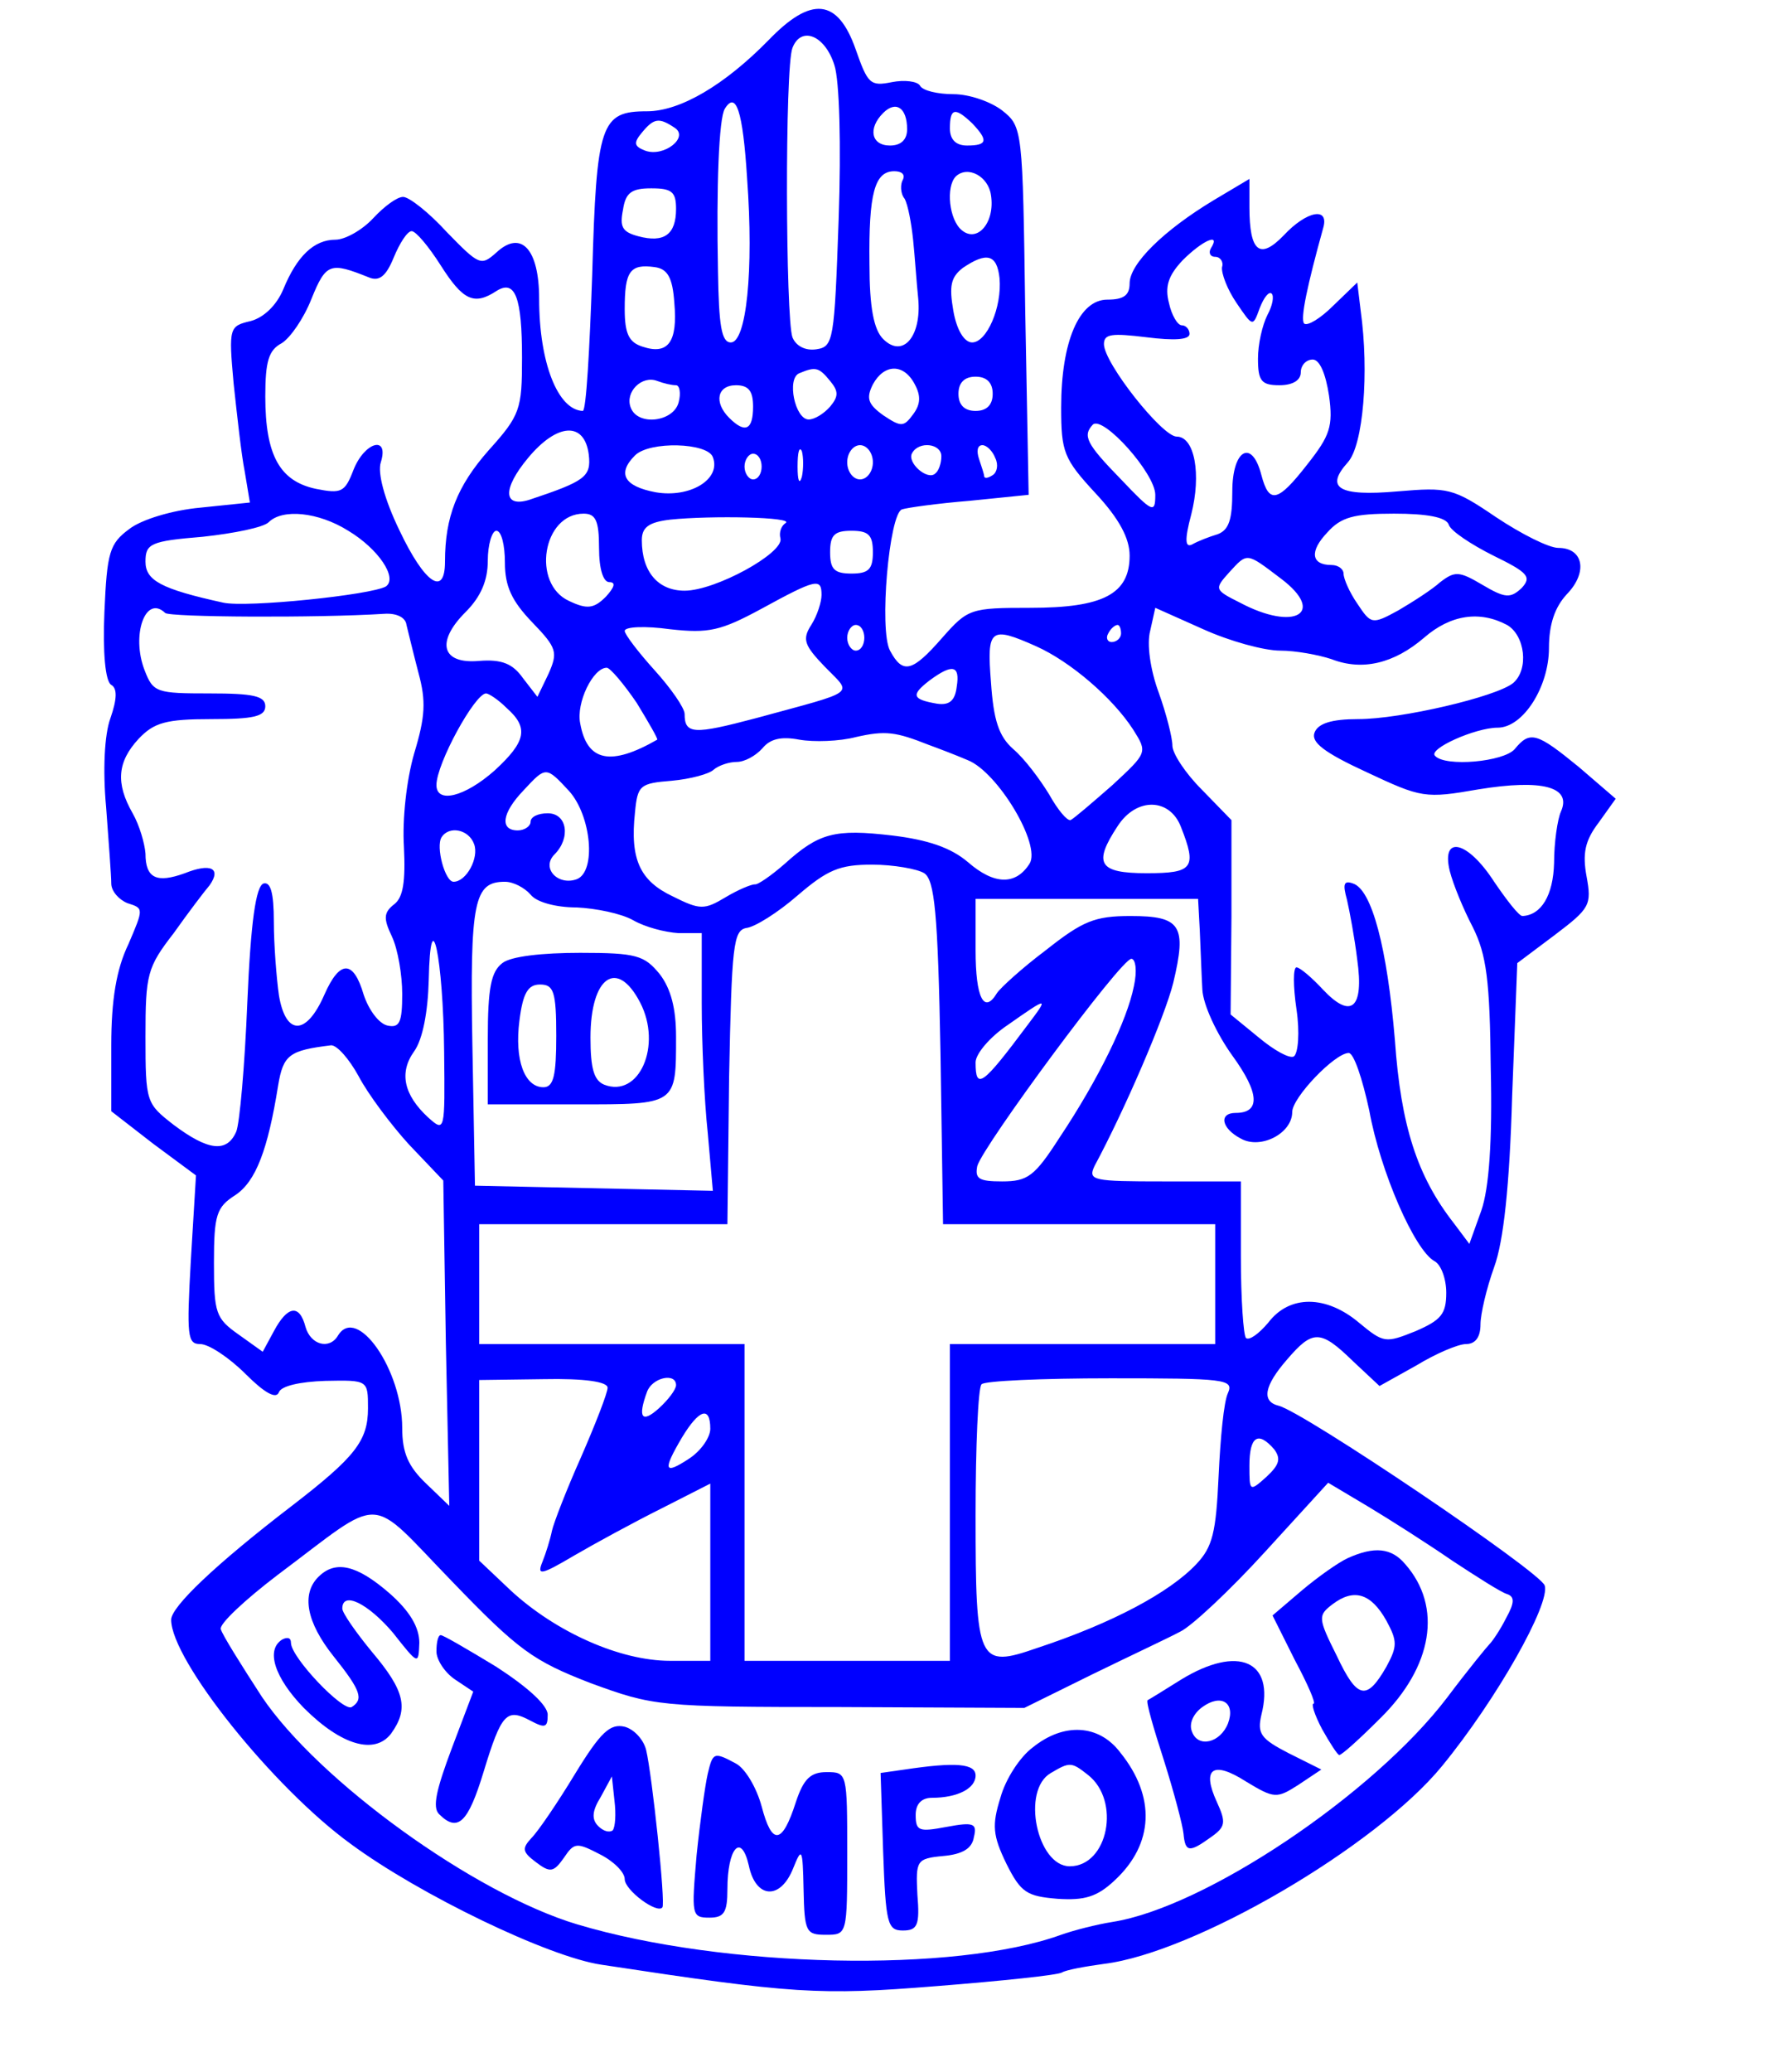 <?xml version="1.0" standalone="no"?>
<!DOCTYPE svg PUBLIC "-//W3C//DTD SVG 20010904//EN"
 "http://www.w3.org/TR/2001/REC-SVG-20010904/DTD/svg10.dtd">
<svg version="1.0" xmlns="http://www.w3.org/2000/svg"
 width="208pt" height="242pt" viewBox="0 0 208 242"
 preserveAspectRatio="xMidYMid meet" style="background-color:white">

<g transform="translate(0,242) scale(0.1,-0.1)"
fill="blue" stroke="none">
<path d="M898 2373 c-51 -52 -103 -83 -142 -83 -54 0 -59 -14 -64 -191 -3 -87
-7 -159 -11 -159 -29 1 -51 56 -51 131 0 58 -21 81 -50 54 -18 -16 -20 -15
-58 24 -21 23 -44 41 -51 41 -7 0 -22 -11 -35 -25 -13 -14 -33 -25 -44 -25
-25 0 -45 -19 -61 -58 -8 -19 -23 -33 -38 -37 -25 -6 -26 -7 -20 -73 4 -37 9
-83 13 -103 l6 -36 -58 -6 c-33 -3 -69 -14 -83 -25 -23 -17 -26 -27 -29 -97
-2 -47 1 -81 8 -85 7 -4 7 -16 -1 -39 -7 -19 -9 -61 -5 -104 3 -40 6 -80 6
-89 0 -9 9 -19 19 -23 19 -6 19 -6 1 -48 -14 -29 -20 -65 -20 -118 l0 -77 49
-38 50 -37 -6 -99 c-5 -89 -4 -98 11 -98 10 0 34 -16 53 -35 22 -22 36 -30 39
-21 3 7 24 12 54 13 50 1 50 1 50 -32 0 -38 -15 -57 -89 -114 -90 -69 -141
-118 -141 -133 0 -47 119 -196 210 -262 80 -59 231 -132 293 -141 224 -34 254
-36 391 -25 76 6 143 13 147 16 5 3 27 7 49 10 106 13 318 137 395 231 64 78
127 190 120 211 -5 16 -282 203 -311 210 -20 5 -17 23 10 54 30 35 39 35 77
-2 l31 -29 43 24 c23 14 49 25 58 25 11 0 17 8 17 23 0 12 7 42 16 67 11 30
18 95 21 200 l6 155 44 33 c41 31 43 35 37 68 -5 27 -2 42 14 63 l20 28 -43
37 c-49 40 -57 43 -75 21 -13 -15 -81 -21 -93 -8 -9 8 47 33 73 33 30 0 60 48
60 93 0 28 7 48 21 63 25 26 19 54 -10 54 -11 0 -43 16 -73 36 -50 34 -56 35
-115 30 -69 -6 -85 4 -58 34 18 20 25 105 15 177 l-4 33 -28 -27 c-15 -15 -30
-24 -34 -21 -5 5 4 46 22 111 8 26 -19 21 -46 -8 -28 -29 -40 -19 -40 33 l0
33 -42 -25 c-58 -35 -98 -74 -98 -97 0 -14 -7 -19 -26 -19 -33 0 -54 -49 -54
-126 0 -52 3 -60 40 -100 28 -30 40 -53 40 -73 0 -45 -31 -61 -116 -61 -70 0
-73 -1 -103 -35 -35 -40 -46 -43 -61 -15 -13 24 -1 160 14 165 6 2 42 7 79 10
l69 7 -4 215 c-3 212 -3 215 -27 234 -13 10 -38 19 -57 19 -18 0 -36 4 -39 10
-3 5 -18 7 -33 4 -25 -5 -28 -2 -42 38 -21 60 -52 63 -102 11z m77 -29 c6 -18
8 -93 5 -180 -5 -142 -6 -149 -26 -152 -13 -2 -24 4 -28 14 -8 22 -9 315 0
338 10 26 38 15 49 -20z m-102 -132 c8 -109 -1 -192 -19 -192 -11 0 -14 20
-15 83 -2 99 1 179 8 190 13 21 21 -2 26 -81z m187 57 c0 -12 -7 -19 -20 -19
-22 0 -26 20 -8 38 15 15 28 6 28 -19z m76 7 c19 -20 18 -26 -6 -26 -13 0 -20
7 -20 20 0 24 6 25 26 6z m-348 -5 c18 -11 -12 -35 -34 -27 -13 5 -14 9 -4 21
14 17 20 18 38 6z m267 -61 c-3 -5 -3 -16 2 -22 4 -7 8 -29 10 -48 2 -19 4
-50 6 -69 4 -44 -18 -70 -41 -47 -11 11 -16 37 -16 88 -1 82 6 108 29 108 9 0
13 -4 10 -10z m103 -18 c5 -32 -16 -56 -34 -41 -15 12 -19 51 -7 63 14 13 38
0 41 -22z m-368 -16 c0 -30 -14 -40 -44 -32 -19 5 -22 11 -18 31 3 20 10 25
33 25 24 0 29 -4 29 -24z m-275 -66 c26 -41 39 -47 65 -30 22 14 30 -7 30 -78
0 -60 -2 -67 -39 -108 -37 -42 -51 -78 -51 -130 0 -42 -24 -25 -53 36 -18 37
-26 68 -22 80 10 32 -19 24 -32 -9 -10 -26 -14 -28 -44 -22 -42 9 -59 39 -59
108 0 41 4 54 19 62 10 6 26 29 35 52 17 42 22 43 67 25 12 -5 20 1 29 23 7
17 16 31 21 31 5 0 20 -18 34 -40z m900 20 c-3 -5 -1 -10 5 -10 6 0 10 -6 8
-12 -1 -7 6 -26 17 -42 19 -28 19 -28 27 -6 5 13 11 20 14 17 3 -3 1 -14 -5
-25 -6 -12 -11 -34 -11 -51 0 -26 4 -31 25 -31 16 0 25 6 25 15 0 8 6 15 14
15 8 0 15 -16 19 -42 5 -36 1 -47 -25 -80 -35 -45 -45 -47 -54 -13 -11 43 -34
30 -34 -19 0 -33 -4 -45 -17 -50 -10 -3 -23 -8 -30 -12 -8 -4 -9 5 -1 35 12
47 4 91 -17 91 -17 0 -85 86 -85 108 0 12 9 13 50 8 32 -4 50 -3 50 4 0 5 -4
10 -9 10 -5 0 -12 12 -15 26 -5 19 -1 32 16 50 23 23 45 33 33 14z m-247 -35
c3 -34 -15 -75 -32 -75 -9 0 -18 14 -22 37 -5 29 -3 39 11 50 28 19 40 16 43
-12z m-380 -29 c4 -45 -7 -61 -37 -51 -16 5 -21 15 -21 44 0 44 6 53 35 49 15
-2 21 -12 23 -42z m182 -91 c10 -12 10 -18 0 -30 -7 -8 -18 -15 -25 -15 -16 0
-26 48 -11 54 19 8 23 7 36 -9z m99 -4 c7 -13 7 -23 -2 -35 -11 -15 -14 -15
-35 -1 -18 13 -20 20 -12 36 13 24 36 25 49 0z m-279 -1 c4 0 6 -9 3 -20 -6
-23 -48 -28 -56 -6 -7 18 13 38 31 31 8 -3 17 -5 22 -5z m370 -10 c0 -13 -7
-20 -20 -20 -13 0 -20 7 -20 20 0 13 7 20 20 20 13 0 20 -7 20 -20z m-280 -15
c0 -27 -9 -32 -28 -13 -18 18 -14 38 8 38 15 0 20 -7 20 -25z m470 -103 c0
-22 -3 -21 -40 18 -41 42 -45 51 -33 64 12 11 73 -57 73 -82z m-662 47 c3 -26
-4 -31 -70 -53 -30 -9 -31 13 -1 49 34 41 66 43 71 4z m145 -3 c10 -26 -27
-48 -67 -41 -37 7 -45 22 -24 43 17 17 85 15 91 -2z m104 -23 c-3 -10 -5 -4
-5 12 0 17 2 24 5 18 2 -7 2 -21 0 -30z m83 17 c0 -11 -7 -20 -15 -20 -8 0
-15 9 -15 20 0 11 7 20 15 20 8 0 15 -9 15 -20z m80 7 c0 -8 -3 -17 -7 -20 -9
-9 -34 13 -27 24 8 14 34 11 34 -4z m63 -2 c4 -8 2 -17 -3 -20 -6 -4 -10 -4
-10 -1 0 2 -3 11 -6 20 -3 9 -2 16 4 16 5 0 12 -7 15 -15z m-273 -10 c0 -8 -4
-15 -10 -15 -5 0 -10 7 -10 15 0 8 5 15 10 15 6 0 10 -7 10 -15z m-483 -75
c35 -21 58 -55 44 -65 -17 -10 -163 -25 -190 -19 -73 16 -91 26 -91 48 0 21 6
24 67 29 37 4 71 11 77 17 16 16 58 12 93 -10z m293 -20 c0 -25 5 -40 12 -40
8 0 6 -6 -4 -17 -14 -14 -22 -15 -43 -5 -44 20 -31 102 17 102 14 0 18 -8 18
-40z m218 29 c-5 -3 -8 -11 -6 -18 4 -17 -76 -61 -112 -61 -31 0 -50 22 -50
59 0 15 8 21 33 24 48 5 146 3 135 -4z m775 -2 c2 -7 26 -23 52 -36 41 -20 45
-25 33 -38 -13 -12 -19 -12 -46 4 -27 16 -32 16 -49 3 -10 -9 -32 -23 -49 -33
-31 -17 -32 -16 -48 8 -9 13 -16 29 -16 35 0 5 -6 10 -14 10 -24 0 -26 16 -5
38 16 18 31 22 78 22 38 0 61 -4 64 -13z m-1103 -44 c0 -28 8 -45 32 -70 29
-30 30 -35 19 -60 l-13 -27 -17 22 c-12 17 -25 22 -51 20 -44 -4 -51 22 -16
57 18 18 26 37 26 60 0 19 5 35 10 35 6 0 10 -17 10 -37z m430 12 c0 -20 -5
-25 -25 -25 -20 0 -25 5 -25 25 0 20 5 25 25 25 20 0 25 -5 25 -25z m477 -31
c53 -40 16 -62 -48 -28 -30 15 -30 16 -13 35 22 24 20 24 61 -7z m-537 -19 c0
-8 -5 -24 -12 -35 -11 -17 -8 -24 16 -49 32 -33 40 -27 -81 -60 -72 -19 -83
-19 -83 5 0 7 -16 30 -35 51 -19 21 -35 42 -35 46 0 5 24 6 53 2 45 -5 59 -2
107 24 64 35 70 36 70 16z m-767 -21 c5 -5 177 -6 256 -1 14 1 25 -4 26 -13 2
-8 8 -33 14 -56 9 -33 8 -51 -5 -94 -9 -31 -14 -77 -12 -109 2 -41 -1 -59 -11
-67 -13 -10 -13 -17 -3 -38 7 -15 12 -45 12 -67 0 -33 -3 -40 -17 -37 -10 2
-22 18 -28 36 -12 41 -28 41 -46 0 -21 -48 -45 -48 -53 -1 -3 21 -6 60 -6 86
0 35 -4 47 -12 45 -9 -3 -15 -45 -19 -139 -3 -74 -9 -142 -13 -151 -11 -25
-33 -22 -73 8 -32 25 -33 26 -33 103 0 73 2 81 33 121 17 24 36 49 42 56 14
20 1 26 -29 14 -33 -12 -46 -6 -46 23 -1 12 -7 33 -15 47 -20 35 -18 60 7 87
18 19 32 23 85 23 49 0 63 3 63 15 0 12 -14 15 -65 15 -62 0 -66 1 -76 27 -16
41 1 89 24 67z m1303 -44 c18 0 45 -5 60 -10 36 -14 73 -5 108 25 31 27 65 32
97 15 21 -12 26 -52 7 -68 -20 -16 -131 -42 -181 -42 -31 0 -47 -5 -51 -16 -4
-11 11 -23 61 -46 64 -30 68 -31 131 -20 74 12 109 3 96 -26 -4 -9 -8 -36 -8
-60 -1 -38 -15 -61 -37 -62 -4 0 -18 18 -33 40 -31 48 -62 55 -52 13 4 -16 16
-45 27 -66 16 -32 20 -62 21 -165 2 -85 -2 -140 -11 -166 l-14 -39 -18 24
c-43 55 -62 114 -69 214 -9 108 -27 176 -49 183 -11 4 -12 -1 -7 -19 3 -13 9
-45 12 -70 8 -57 -7 -70 -40 -35 -13 14 -27 26 -31 26 -4 0 -4 -22 0 -49 4
-27 2 -51 -3 -55 -5 -3 -23 7 -41 22 l-33 27 1 114 0 113 -35 36 c-19 19 -34
42 -34 51 0 9 -7 37 -16 62 -10 27 -14 57 -10 72 l6 27 56 -25 c31 -14 71 -25
90 -25z m-486 15 c0 -8 -4 -15 -10 -15 -5 0 -10 7 -10 15 0 8 5 15 10 15 6 0
10 -7 10 -15z m300 5 c0 -5 -5 -10 -11 -10 -5 0 -7 5 -4 10 3 6 8 10 11 10 2
0 4 -4 4 -10z m-99 -15 c40 -18 89 -60 113 -97 17 -27 17 -27 -24 -65 -24 -21
-45 -39 -49 -41 -4 -1 -15 12 -25 30 -11 18 -29 42 -42 53 -17 15 -23 34 -26
78 -5 63 -1 66 53 42z m-467 -66 c14 -23 25 -42 24 -43 -54 -31 -82 -26 -90
19 -5 24 15 65 31 65 4 0 20 -19 35 -41z m374 19 c-2 -17 -9 -22 -23 -20 -29
5 -31 10 -9 27 27 20 36 18 32 -7z m-526 -25 c26 -23 23 -39 -14 -73 -35 -31
-68 -39 -68 -17 0 25 45 107 58 107 3 0 14 -7 24 -17z m493 -43 c11 -4 32 -12
46 -18 35 -14 86 -99 72 -121 -16 -25 -41 -25 -72 2 -20 17 -47 26 -88 31 -68
8 -86 3 -126 -33 -16 -14 -32 -25 -35 -24 -4 0 -19 -6 -34 -15 -25 -15 -30
-15 -62 1 -38 18 -50 43 -44 98 3 32 6 34 43 37 22 2 44 8 49 13 6 5 18 9 27
9 9 0 22 7 30 16 9 11 22 14 43 10 17 -3 47 -2 66 3 35 8 47 6 85 -9z m-420
-54 c26 -29 32 -94 9 -103 -22 -8 -42 13 -26 29 19 19 15 48 -8 48 -11 0 -20
-4 -20 -10 0 -5 -7 -10 -15 -10 -21 0 -19 20 7 47 26 28 26 28 53 -1z m715
-42 c19 -48 14 -54 -40 -54 -56 0 -63 11 -34 55 22 34 61 33 74 -1z m-826 -20
c6 -16 -9 -44 -24 -44 -10 0 -21 41 -14 52 9 14 32 9 38 -8z m526 -34 c12 -8
16 -45 19 -210 l3 -200 159 0 159 0 0 -70 0 -70 -155 0 -155 0 0 -185 0 -185
-120 0 -120 0 0 185 0 185 -155 0 -155 0 0 70 0 70 145 0 145 0 2 172 c3 154
5 171 20 174 10 1 37 18 60 38 35 30 49 36 87 36 25 0 53 -5 61 -10z m-460
-25 c7 -9 30 -15 54 -15 22 -1 52 -7 66 -15 14 -8 37 -14 53 -15 l27 0 0 -82
c0 -46 3 -114 7 -151 l6 -68 -139 3 -139 3 -3 164 c-3 169 2 191 38 191 10 0
23 -7 30 -15z m782 -42 c1 -21 2 -52 3 -69 1 -18 17 -52 35 -77 32 -44 33 -67
4 -67 -20 0 -17 -18 6 -30 23 -13 60 6 60 31 0 17 50 69 66 69 6 0 16 -30 24
-67 13 -72 53 -163 76 -176 8 -4 14 -21 14 -37 0 -25 -6 -32 -36 -45 -35 -14
-37 -14 -66 10 -38 32 -81 33 -106 0 -11 -13 -22 -21 -26 -18 -3 3 -6 46 -6
95 l0 88 -90 0 c-83 0 -89 1 -81 18 35 65 82 174 92 214 16 67 9 78 -50 78
-42 0 -56 -6 -99 -40 -28 -21 -53 -44 -57 -50 -15 -25 -25 -6 -25 50 l0 60
130 0 130 0 2 -37z m-883 -142 c1 -93 1 -94 -19 -76 -28 26 -34 52 -16 77 10
14 16 46 17 83 2 97 17 26 18 -84z m806 77 c-8 -40 -41 -108 -87 -177 -29 -45
-37 -51 -67 -51 -27 0 -32 3 -29 18 7 24 168 242 180 242 5 0 7 -14 3 -32z
m-124 -45 c-53 -71 -61 -77 -61 -44 0 10 17 30 38 44 47 33 48 33 23 0z m-782
-60 c11 -21 38 -57 59 -80 l40 -42 3 -190 4 -190 -27 26 c-21 20 -28 36 -28
65 0 68 -53 144 -75 108 -10 -17 -32 -11 -38 10 -7 27 -21 25 -37 -5 l-13 -24
-28 20 c-27 19 -29 25 -29 84 0 56 3 65 25 79 24 16 38 53 50 128 6 36 13 41
62 47 7 0 21 -16 32 -36z m291 -364 c0 -6 -14 -42 -31 -81 -17 -38 -32 -77
-34 -86 -2 -10 -7 -26 -11 -36 -7 -17 -2 -16 37 7 24 14 70 39 102 55 l57 29
0 -103 0 -104 -47 0 c-59 0 -134 34 -186 82 l-37 35 0 106 0 105 75 1 c48 1
75 -3 75 -10z m80 3 c0 -5 -9 -17 -20 -27 -20 -18 -25 -11 -14 19 6 17 34 23
34 8z m645 -9 c-5 -10 -9 -54 -11 -97 -3 -66 -7 -83 -26 -103 -31 -33 -98 -69
-186 -98 -69 -24 -72 -18 -72 155 0 80 3 150 7 153 3 4 71 7 151 7 133 0 144
-1 137 -17z m-605 -42 c0 -10 -11 -26 -25 -35 -29 -19 -31 -14 -8 25 20 33 33
37 33 10z m659 -24 c8 -11 6 -18 -9 -32 -20 -18 -20 -17 -20 13 0 34 10 41 29
19z m208 -130 c29 -19 57 -37 64 -39 9 -3 9 -10 -1 -28 -7 -14 -16 -27 -19
-30 -3 -3 -26 -31 -50 -63 -86 -113 -283 -245 -391 -262 -19 -3 -46 -10 -60
-15 -124 -45 -394 -39 -565 12 -121 36 -303 168 -369 266 -24 37 -46 72 -48
79 -2 6 28 34 66 63 127 95 104 96 204 -7 78 -81 95 -93 162 -119 74 -27 79
-28 291 -28 l216 -1 79 39 c43 21 90 43 103 50 13 6 58 48 99 93 l74 81 47
-28 c25 -15 69 -43 98 -63z"/>
<path d="M587 1295 c-13 -10 -17 -28 -17 -89 l0 -76 104 0 c117 0 116 -1 116
79 0 33 -6 56 -19 73 -18 22 -27 25 -93 25 -44 0 -81 -4 -91 -12z m161 -46
c26 -50 -1 -112 -42 -96 -12 5 -16 19 -16 55 0 71 31 93 58 41z m-98 -39 c0
-46 -3 -60 -15 -60 -22 0 -34 32 -28 78 4 32 10 42 24 42 16 0 19 -8 19 -60z"/>
<path d="M1575 600 c-11 -5 -35 -22 -54 -38 l-34 -29 26 -52 c15 -28 25 -51
22 -51 -3 0 1 -13 10 -30 9 -16 18 -30 20 -30 3 0 24 19 48 43 61 60 73 130
29 180 -16 19 -36 21 -67 7z m45 -73 c13 -24 13 -30 0 -54 -23 -40 -34 -38
-58 13 -22 44 -22 47 -5 60 25 19 45 13 63 -19z"/>
<path d="M372 578 c-20 -20 -14 -53 18 -93 32 -40 35 -50 21 -59 -10 -6 -71
58 -71 75 0 6 -4 7 -10 4 -20 -12 -9 -45 25 -80 44 -44 83 -55 102 -30 21 29
16 50 -22 95 -19 23 -35 46 -35 51 0 21 30 6 59 -28 30 -38 30 -38 31 -12 0
18 -11 37 -35 58 -38 33 -63 39 -83 19z"/>
<path d="M510 491 c0 -10 10 -25 22 -33 l21 -14 -25 -66 c-18 -48 -23 -69 -15
-77 22 -22 34 -10 52 49 21 69 27 75 55 60 17 -9 20 -8 20 7 0 11 -23 32 -60
56 -33 20 -62 37 -65 37 -3 0 -5 -8 -5 -19z"/>
<path d="M1380 458 c-19 -12 -37 -23 -39 -24 -2 -2 7 -33 19 -70 12 -38 22
-76 23 -86 2 -22 7 -22 32 -4 17 12 18 17 7 41 -18 39 -5 49 34 24 33 -20 36
-20 61 -4 l27 18 -38 19 c-33 17 -37 23 -32 45 16 63 -27 82 -94 41z m55 -51
c-9 -23 -35 -29 -42 -10 -4 9 1 21 12 29 22 16 39 5 30 -19z"/>
<path d="M672 348 c-20 -33 -43 -67 -51 -75 -11 -12 -11 -16 5 -28 17 -13 21
-12 33 5 12 18 15 18 42 4 16 -8 29 -21 29 -29 0 -13 38 -41 44 -33 4 4 -12
155 -19 184 -3 12 -14 24 -25 27 -17 4 -28 -6 -58 -55z m44 -66 c-4 -3 -11 -1
-17 5 -8 8 -7 18 3 34 l13 24 3 -28 c2 -16 1 -31 -2 -35z"/>
<path d="M1207 379 c-15 -11 -32 -37 -38 -59 -10 -32 -9 -44 7 -77 17 -34 24
-38 60 -41 31 -2 46 2 67 22 45 42 48 97 6 149 -25 33 -66 35 -102 6z m64 -32
c39 -30 24 -107 -21 -107 -38 0 -57 89 -22 109 22 13 24 13 43 -2z"/>
<path d="M827 348 c-3 -13 -9 -56 -13 -95 -6 -70 -6 -73 15 -73 17 0 21 6 21
33 0 48 16 67 25 28 8 -39 37 -41 52 -3 10 25 11 23 12 -25 1 -50 3 -53 26
-53 25 0 25 0 25 95 0 94 0 95 -24 95 -19 0 -27 -8 -36 -35 -16 -50 -28 -51
-40 -5 -6 22 -19 44 -30 50 -26 14 -27 13 -33 -12z"/>
<path d="M1057 353 l-28 -4 3 -92 c3 -84 5 -92 23 -92 17 0 20 6 17 42 -2 40
-1 42 30 45 23 2 34 9 36 22 4 16 0 18 -32 12 -32 -6 -36 -5 -36 14 0 13 7 20
19 20 30 0 51 11 51 26 0 14 -23 16 -83 7z"/>
</g>
</svg>
